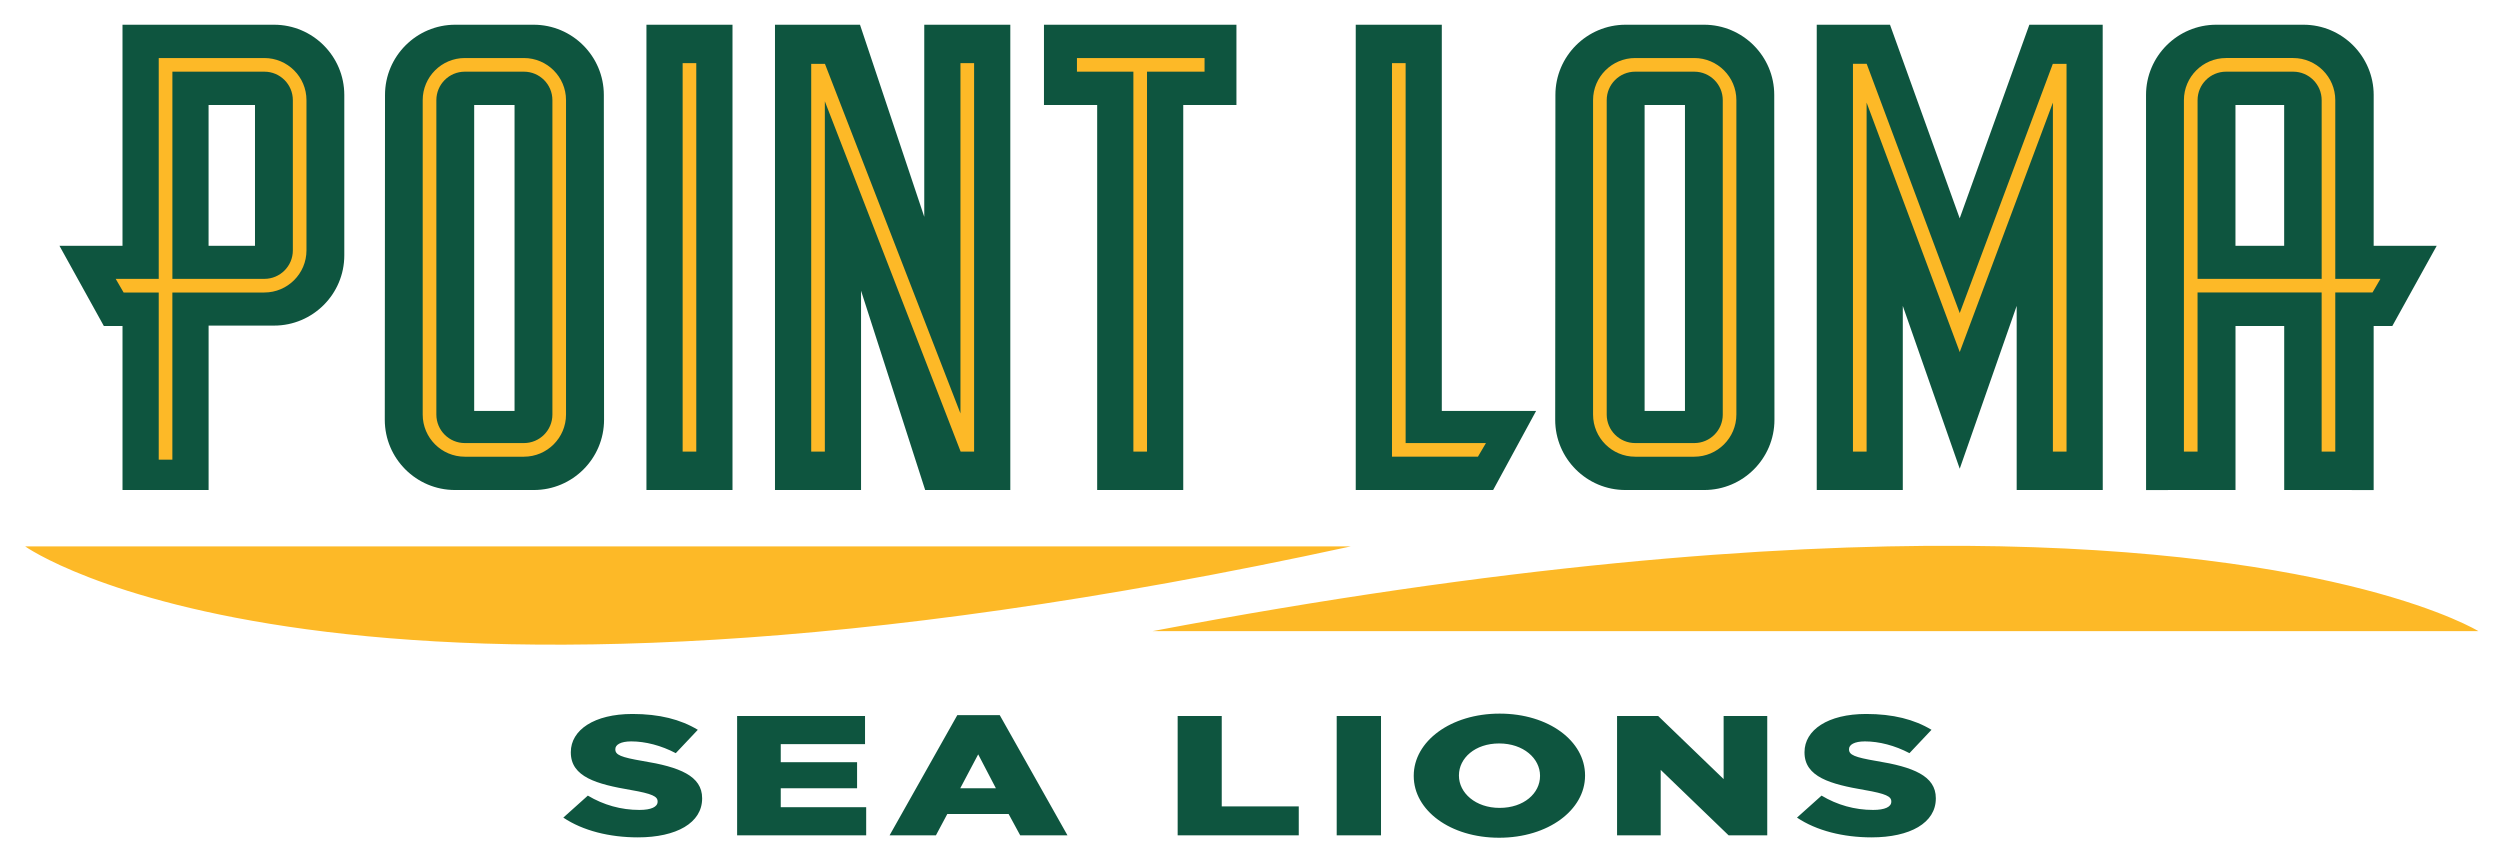 <?xml version="1.0" encoding="UTF-8" standalone="no"?>
<svg xmlns:rdf="http://www.w3.org/1999/02/22-rdf-syntax-ns#" xmlns="http://www.w3.org/2000/svg" xml:space="preserve" height="36.725" viewBox="0 0 106.783 36.725" width="106.78" version="1.1" xmlns:cc="http://creativecommons.org/ns#" xmlns:dc="http://purl.org/dc/elements/1.1/"><g transform="matrix(1.25 0 0 -1.25 -329.81 708.34)"><g transform="matrix(.25 0 0 .25 230.18 414.14)"><path d="m16.633 0v37.766h-10.775l7.588 13.709h3.188v28.021h14.709v-28.092h11.188c6.614 0 11.996-5.381 11.996-11.996v-27.41c-0.002-6.615-5.384-11.998-11.998-11.998h-25.896zm56.846 0c-6.615 0-11.996 5.383-11.996 11.998l-0.039 55.5c0 6.616 5.382 11.998 11.996 11.998h13.473c6.615 0 11.994-5.382 11.994-11.998l-0.037-55.5c-0.001-6.615-5.383-11.998-11.997-11.998h-13.394zm32.67 0v79.496h14.703v-79.496h-14.703zm21.961 0v79.496h14.705v-34.051l10.955 34.051h14.547v-79.496h-14.703v32.816l-10.98-32.816h-14.54zm45.957 0v13.719h9.09v65.777h14.707v-65.777h9.088v-13.719h-32.885zm53.268 0v79.496h23.475l7.342-13.514h-16.113v-65.982h-14.703zm46.109 0c-6.615 0-11.996 5.383-11.996 11.998l-0.037 55.5c0 6.616 5.38 11.998 11.996 11.998h13.471c6.614 0 11.994-5.382 11.994-11.998l-0.035-55.5c0.01-6.615-5.38-11.998-11.99-11.998h-13.396zm32.654 0v79.496h14.703v-31.457l9.727 27.818 9.729-27.816v31.455h14.707l-0.01-79.496h-12.53l-11.9 33.076-11.91-33.076h-12.52zm68.26 0c-6.616 0-12 5.383-12 11.998l0.006 67.502 15.281-0.004v-28.021h8.32v28.021l15.283 0.004v-28.025h3.188l7.588-13.709h-10.775l0.004-25.768c-0.01-6.615-5.39-11.998-12-11.998h-14.898zm-343.02 13.713h7.93v24.053h-7.93v-24.053zm346.3 0h8.32v24.053h-8.32v-24.053zm-300.92 0.006h6.896v52.264h-6.896v-52.264zm199.97 0h6.894v52.264h-6.894v-52.264zm-24.77 103.98c-8.384 0-14.674 4.748-14.674 10.602v0.059c0 5.855 6.211 10.545 14.596 10.545 8.386 0 14.674-4.748 14.674-10.604v-0.057c0-5.855-6.211-10.545-14.596-10.545zm-148.17 0.06c-6.522 0-10.52 2.735-10.52 6.521v0.059c0 4.195 4.464 5.418 10.248 6.408 3.689 0.64 4.58 1.106 4.58 1.951v0.059c0 0.873-1.085 1.398-3.106 1.398-3.144 0-6.131-0.845-8.812-2.447l-4.191 3.758c3.337 2.243 7.919 3.377 12.734 3.377 6.598 0 10.984-2.475 10.984-6.639v-0.059c0-3.815-3.881-5.329-10.131-6.348-3.766-0.642-4.699-1.051-4.699-1.982v-0.059c0-0.728 0.893-1.311 2.717-1.311 2.408 0 5.124 0.699 7.609 2.01l3.766-3.99c-2.95-1.778-6.561-2.707-11.18-2.707zm210.78 0c-6.521 0-10.52 2.735-10.52 6.521v0.059c0 4.195 4.463 5.418 10.248 6.408 3.688 0.64 4.58 1.106 4.58 1.951v0.059c0 0.873-1.087 1.398-3.106 1.398-3.144 0-6.132-0.845-8.811-2.447l-4.195 3.758c3.339 2.243 7.921 3.377 12.734 3.377 6.599 0 10.986-2.475 10.986-6.639v-0.059c0-3.815-3.882-5.329-10.131-6.348-3.766-0.642-4.699-1.051-4.699-1.982v-0.059c0-0.728 0.893-1.311 2.717-1.311 2.409 0 5.124 0.699 7.609 2.01l3.766-3.99c-2.95-1.778-6.56-2.707-11.18-2.707zm-155.27 0.203-11.568 20.533h7.918l1.941-3.641h10.482l1.977 3.641h8.076l-11.57-20.533h-7.256zm-37.617 0.146v20.387h22.051v-4.807h-14.596v-3.232h13.041v-4.455h-13.041v-3.088h14.4v-4.805h-21.855zm75.268 0v20.387h20.691v-4.949h-13.16v-15.438h-7.531zm27.172 0v20.387h7.57v-20.387h-7.57zm47.9 0v20.387h7.455v-11.186l11.605 11.186h6.6v-20.387h-7.453v10.775l-11.18-10.775h-7.027zm-20.145 4.688c4.152 0 6.986 2.564 6.986 5.504v0.059c0 2.944-2.754 5.447-6.908 5.447-4.114 0-6.949-2.563-6.949-5.506v-0.057c0-2.942 2.756-5.447 6.871-5.447zm-89.006 1.863 3.025 5.797h-6.094l3.068-5.797z" transform="matrix(.8 0 0 -.8 138.11 606.75)" fill="#0e553f"/><path d="m22.822 5.691v37.729h-7.352l1.352 2.33h6v28.561h2.33v-28.561h15.719c3.966 0 7.193-3.228 7.193-7.193v-25.672c0-3.967-3.227-7.193-7.193-7.193h-18.049zm52.291 0c-3.965 0-7.191 3.226-7.191 7.193v53.725c0 3.967 3.226 7.195 7.191 7.195h10.104c3.966 0 7.191-3.228 7.191-7.195v-53.725c0-3.967-3.225-7.193-7.191-7.193h-10.104zm104.59 0v2.33h9.641v64.91h2.328v-64.91h9.832v-2.33h-21.801zm95.371 0c-3.966 0-7.193 3.226-7.193 7.193v53.725c0 3.967 3.227 7.195 7.193 7.195h10.102c3.966 0 7.191-3.228 7.191-7.195v-53.725c0-3.967-3.225-7.193-7.191-7.193h-10.102zm100.95 0c-3.966 0-7.193 3.226-7.193 7.193v60.047h2.33v-27.182h21.201v27.182h2.33v-27.182h6.361l1.353-2.33h-7.715v-30.535c0-3.967-3.227-7.193-7.193-7.193h-11.475zm-263.69 0.873v66.367h2.33v-66.367h-2.33zm47.465 0v59.848l-23.082-59.543-0.072-0.186h-2.346v66.248h2.33v-59.846l23.127 59.66 0.072 0.186h2.301v-66.367h-2.33zm73.729 0.002v67.238h14.682l1.371-2.33h-13.723v-64.908h-2.33zm78.758 0.117v66.248h2.332v-59.623l15.912 42.615 15.916-42.617v59.625h2.33v-66.248h-2.344l-15.902 42.582-15.828-42.395-0.072-0.188h-2.344zm-287.13 1.338h15.719c2.681 0 4.861 2.182 4.861 4.863v25.672c0 2.681-2.18 4.863-4.861 4.863h-15.719v-35.398zm49.961 0h10.104c2.68 0 4.861 2.181 4.861 4.863v53.725c0 2.684-2.181 4.865-4.861 4.865h-10.104c-2.681 0-4.861-2.182-4.861-4.865v-53.725c0-2.683 2.18-4.863 4.861-4.863zm199.96 0h10.102c2.683 0 4.863 2.181 4.863 4.863v53.725c0 2.684-2.181 4.865-4.863 4.865h-10.102c-2.681 0-4.863-2.182-4.863-4.865v-53.725c0-2.683 2.182-4.863 4.863-4.863zm100.95 0h11.475c2.681 0 4.863 2.181 4.863 4.863v30.535h-21.201v-30.535c0-2.683 2.181-4.863 4.863-4.863zm-44.51 81.012c-33.906-0.231-79.292 3.294-138.88 14.57h226.5s-22.887-14.129-87.617-14.57zm-331.52 0.094s52.864 37.786 226.5 0h-226.5z" transform="matrix(.8 0 0 -.8 138.11 606.75)" fill="#fdb927"/></g></g></svg>
